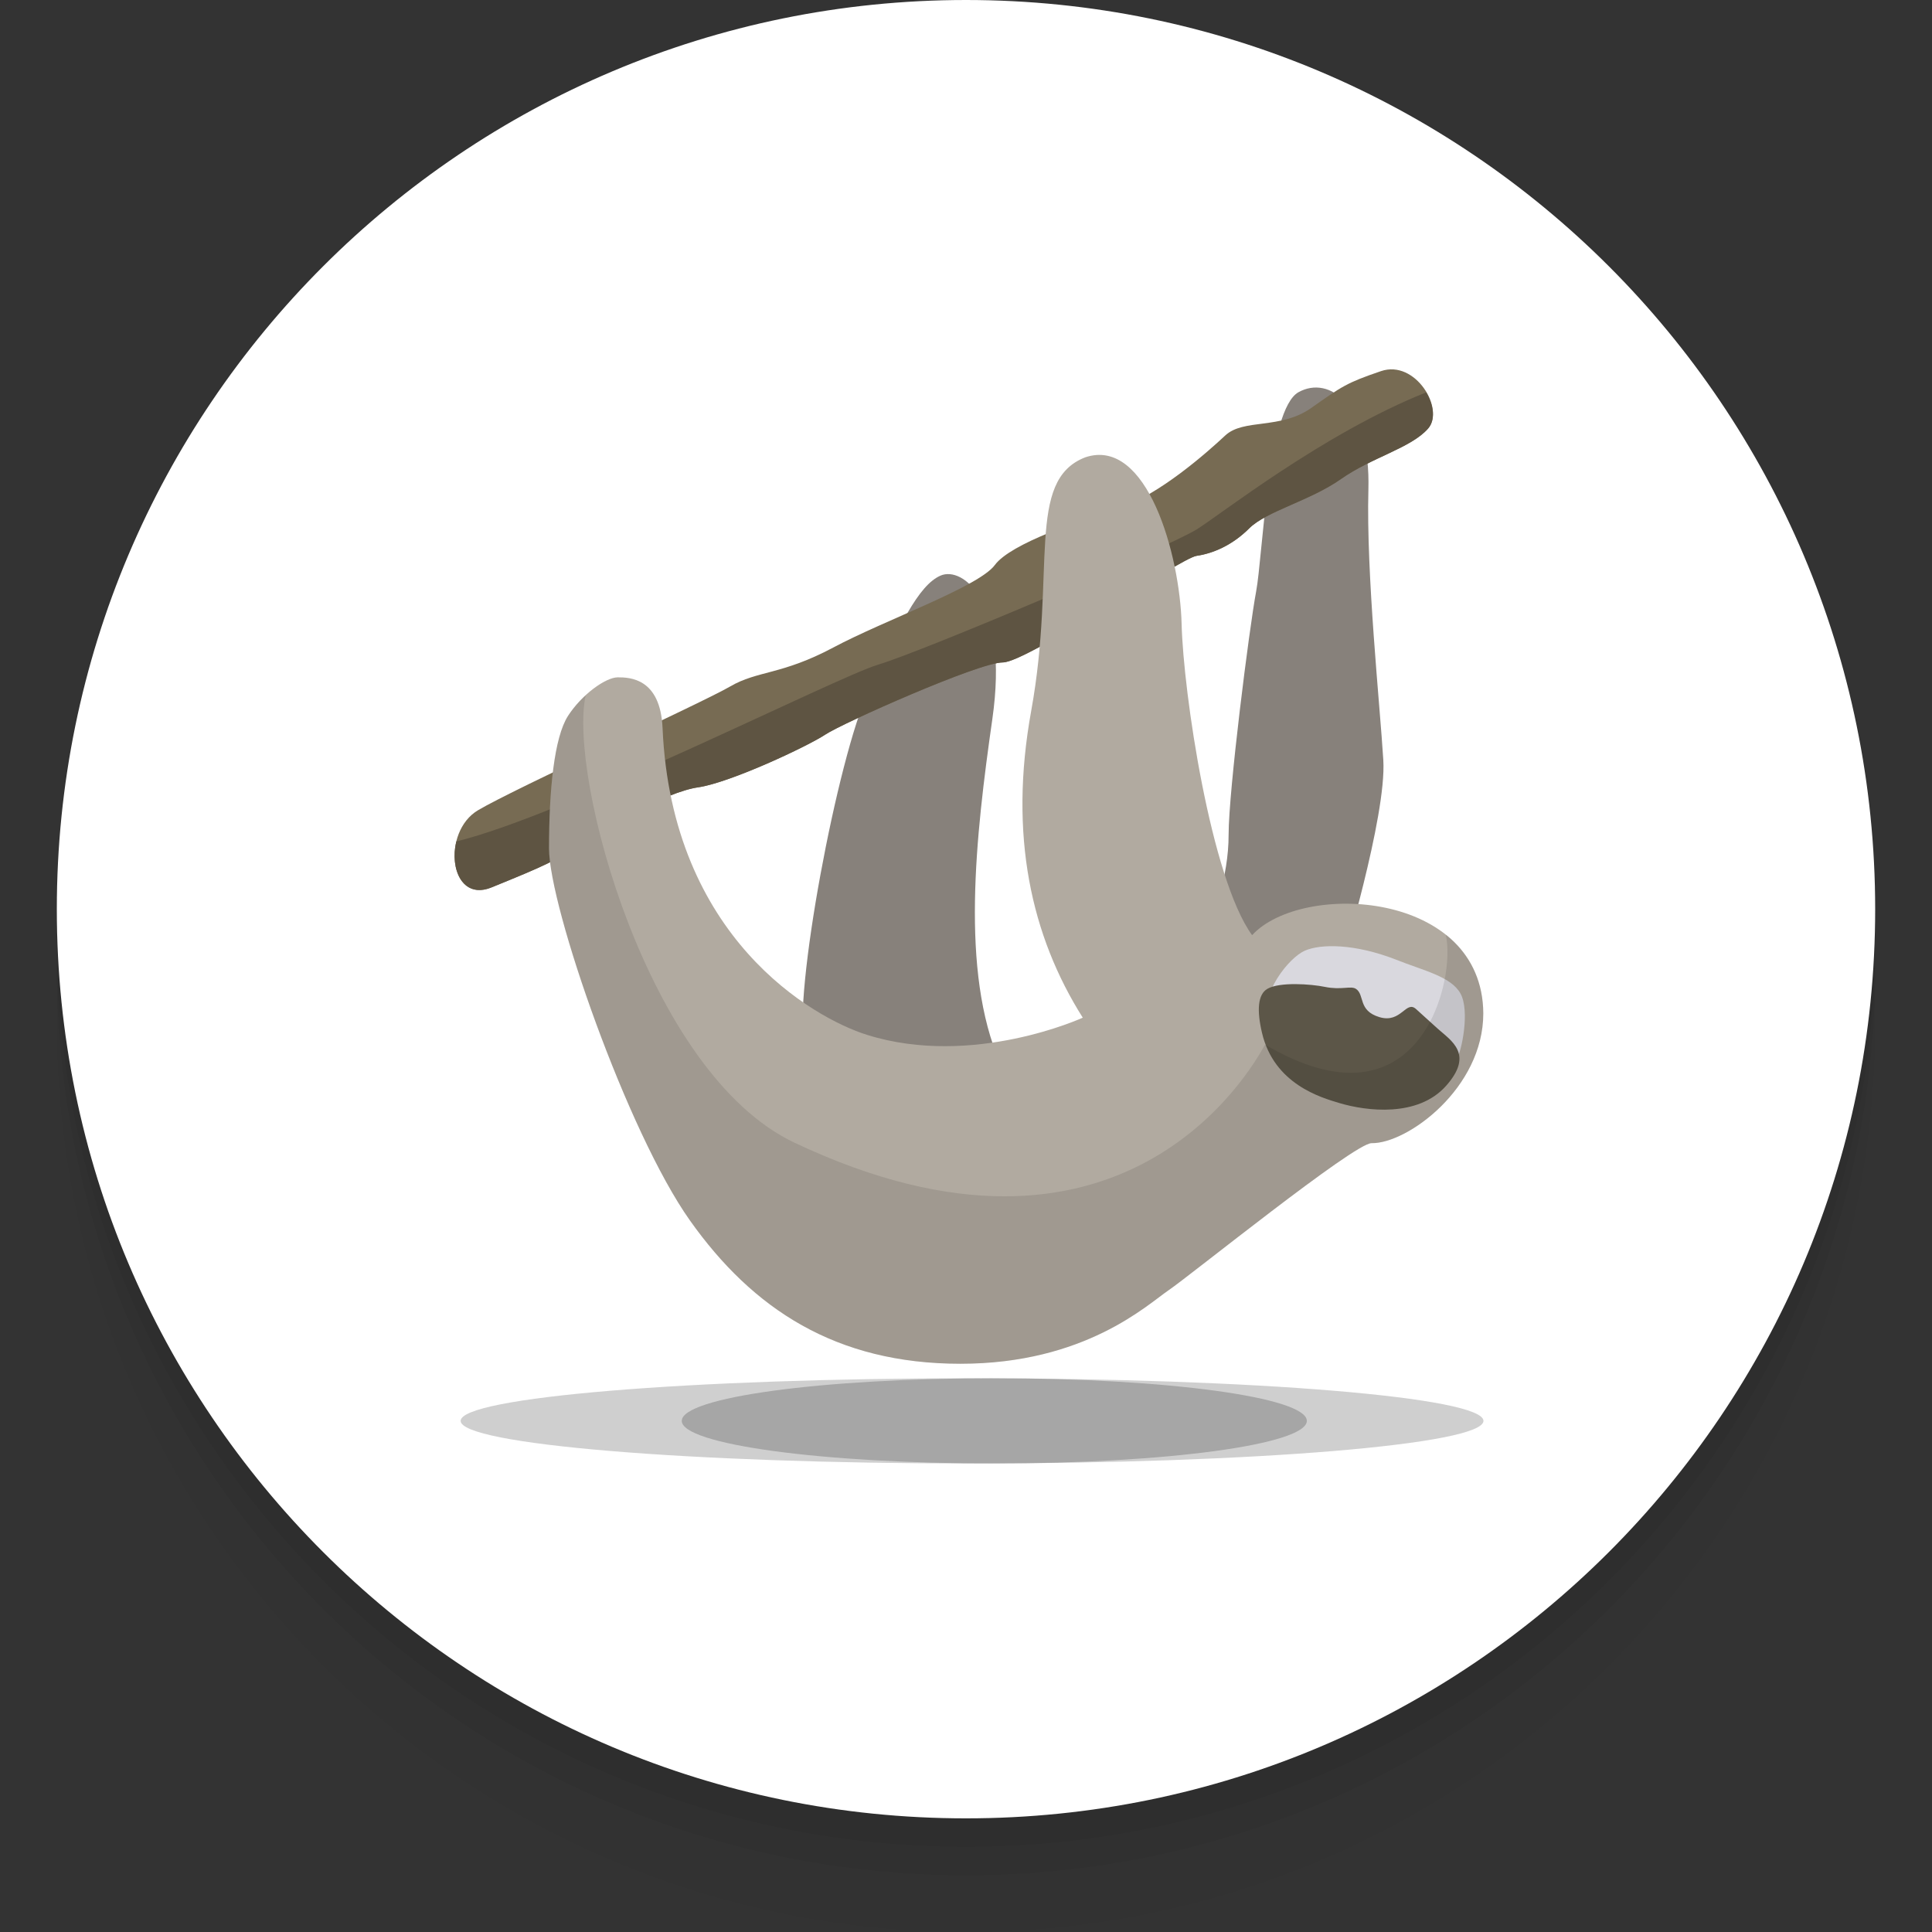 <svg width="68" height="68" viewBox="0 0 68 68" fill="none" xmlns="http://www.w3.org/2000/svg">
<rect x="0" y="0" width="68" height="68" fill="#333333" stroke="none"/>
<g clip-path="url(#clip0_2883_12603)">
<path opacity="0.4" d="M34 68C51.673 68 66 53.673 66 36C66 18.327 51.673 4 34 4C16.327 4 2 18.327 2 36C2 53.673 16.327 68 34 68Z" fill="black" fill-opacity="0.05"/>
<path d="M34 66C51.673 66 66 51.673 66 34C66 16.327 51.673 2 34 2C16.327 2 2 16.327 2 34C2 51.673 16.327 66 34 66Z" fill="black" fill-opacity="0.05"/>
<path d="M34 65C51.673 65 66 50.673 66 33C66 15.327 51.673 1 34 1C16.327 1 2 15.327 2 33C2 50.673 16.327 65 34 65Z" fill="black" fill-opacity="0.05"/>
<path d="M34 64C51.673 64 66 49.673 66 32C66 14.327 51.673 0 34 0C16.327 0 2 14.327 2 32C2 49.673 16.327 64 34 64Z" fill="white"/>
<path opacity="0.2" d="M34.996 51.51C41.071 51.51 45.996 50.838 45.996 50.01C45.996 49.181 41.071 48.51 34.996 48.51C28.921 48.51 23.996 49.181 23.996 50.01C23.996 50.838 28.921 51.51 34.996 51.51Z" fill="black"/>
<path opacity="0.19" d="M34.213 51.51C44.154 51.51 52.213 50.838 52.213 50.01C52.213 49.181 44.154 48.51 34.213 48.51C24.272 48.51 16.213 49.181 16.213 50.01C16.213 50.838 24.272 51.51 34.213 51.51Z" fill="#020202"/>
<path d="M28.321 36.783C27.888 35.117 29.483 26.629 30.57 24.326C31.656 22.022 32.321 20.599 33.105 20.259C33.889 19.919 35.517 21.175 34.928 25.303C34.338 29.43 33.795 34.202 35.201 37.416C32.587 38.172 30.076 38.112 28.321 36.783Z" fill="#87817B"/>
<path d="M42.113 34.617C42.718 32.116 43.243 30.91 43.243 29.375C43.243 27.84 43.969 22.113 44.211 20.822C44.453 19.532 44.614 14.409 45.703 13.804C46.792 13.199 48.244 14.248 48.163 17.232C48.083 20.217 48.567 24.775 48.688 26.752C48.809 28.728 47.196 34.012 47.196 34.012L42.113 34.617Z" fill="#87817B"/>
<path d="M17.297 31.235C19.226 30.45 19.567 30.293 20.374 29.728C21.18 29.164 23.439 27.873 24.568 27.712C25.698 27.55 28.441 26.259 29.046 25.856C29.651 25.453 34.45 23.315 35.297 23.315C36.145 23.315 41.549 19.645 42.114 19.564C42.679 19.483 43.364 19.201 43.969 18.596C44.575 17.991 46.107 17.628 47.196 16.861C48.285 16.095 49.657 15.772 50.262 15.087C50.867 14.401 49.818 12.65 48.608 13.062C47.398 13.473 47.237 13.594 46.148 14.361C45.059 15.127 43.768 14.724 43.123 15.329C42.477 15.934 40.783 17.426 39.412 17.87C38.04 18.314 35.58 19.12 35.015 19.887C34.45 20.653 31.143 21.823 29.328 22.791C27.513 23.759 26.666 23.597 25.698 24.162C24.73 24.727 18.115 27.752 16.824 28.518C15.533 29.285 15.81 31.84 17.297 31.235Z" fill="#776B53"/>
<path d="M30.901 23.396C29.421 23.84 19.877 28.689 16.061 29.616C15.826 30.578 16.276 31.65 17.297 31.235C19.226 30.451 19.567 30.293 20.373 29.729C21.18 29.164 23.439 27.873 24.568 27.712C25.698 27.55 28.44 26.26 29.045 25.856C29.65 25.453 34.45 23.315 35.297 23.315C36.144 23.315 41.549 19.645 42.114 19.564C42.678 19.483 43.364 19.201 43.969 18.596C44.574 17.991 46.107 17.628 47.196 16.862C48.285 16.095 49.656 15.773 50.261 15.087C50.534 14.778 50.46 14.256 50.197 13.81C46.571 15.254 42.924 18.138 42.114 18.637C41.065 19.282 32.514 22.912 30.901 23.396Z" fill="#5E5442"/>
<path d="M38.201 16.095C40.379 15.369 41.529 19.544 41.589 21.964C41.65 24.384 42.618 30.918 44.07 32.915C45.824 31.009 52.177 31.342 52.207 35.668C52.207 38.3 49.535 40.256 48.275 40.236C47.67 40.226 41.892 44.895 41.135 45.409C40.379 45.923 38.191 48 33.804 48C29.418 48 26.494 46.074 24.285 42.958C22.077 39.843 19.324 31.917 19.324 29.86C19.324 27.802 19.506 25.957 19.99 25.201C20.474 24.445 21.321 23.84 21.744 23.84C22.168 23.84 23.243 23.87 23.32 25.624C23.64 32.996 28.617 35.829 30.517 36.424C34.248 37.592 38.11 35.819 38.11 35.819C36.295 32.945 35.498 29.406 36.295 25.019C37.189 20.096 36.083 16.912 38.201 16.095Z" fill="#B1AAA0"/>
<path d="M49.137 33.777C50.105 34.165 51.073 34.367 51.406 34.972C51.738 35.577 51.451 37.014 51.254 37.316C51.058 37.619 50.241 39.358 47.821 38.874C45.401 38.39 44.765 37.195 44.554 36.076C44.342 34.957 45.37 33.701 45.93 33.459C46.49 33.217 47.678 33.208 49.137 33.777Z" fill="#D9D8DE"/>
<path d="M44.608 34.803C45.034 34.555 46.14 34.633 46.632 34.735C47.21 34.854 47.542 34.688 47.722 34.803C48.043 35.01 47.785 35.572 48.553 35.8C49.321 36.029 49.483 35.19 49.841 35.516C50.164 35.811 50.164 35.811 50.6 36.204C51.073 36.629 51.892 37.098 50.896 38.219C49.899 39.34 48.084 39.105 47.146 38.825C46.504 38.633 44.843 38.166 44.417 36.348C44.234 35.565 44.266 35.003 44.608 34.803Z" fill="#5C5648"/>
<path opacity="0.1" d="M24.285 42.958C26.494 46.074 29.418 48 33.804 48C38.191 48 40.379 45.922 41.135 45.408C41.892 44.894 47.67 40.225 48.275 40.235C49.535 40.255 52.207 38.299 52.207 35.667C52.207 33.766 50.884 32.894 50.884 32.894C51.262 34.457 49.999 39.993 44.525 36.766C44.009 37.714 39.451 45.66 27.956 40.215C22.78 37.763 19.99 27.289 20.615 24.468C20.512 24.562 20.412 24.666 20.317 24.774C20.296 24.798 20.276 24.821 20.256 24.845C20.16 24.958 20.069 25.076 19.99 25.2C19.506 25.957 19.324 27.802 19.324 29.859C19.324 31.916 22.077 39.842 24.285 42.958Z" fill="black"/>
</g>
<defs>
<clipPath id="clip0_2883_12603">
<rect width="64" height="68" fill="white" transform="translate(2)"/>
</clipPath>
</defs>
</svg>
